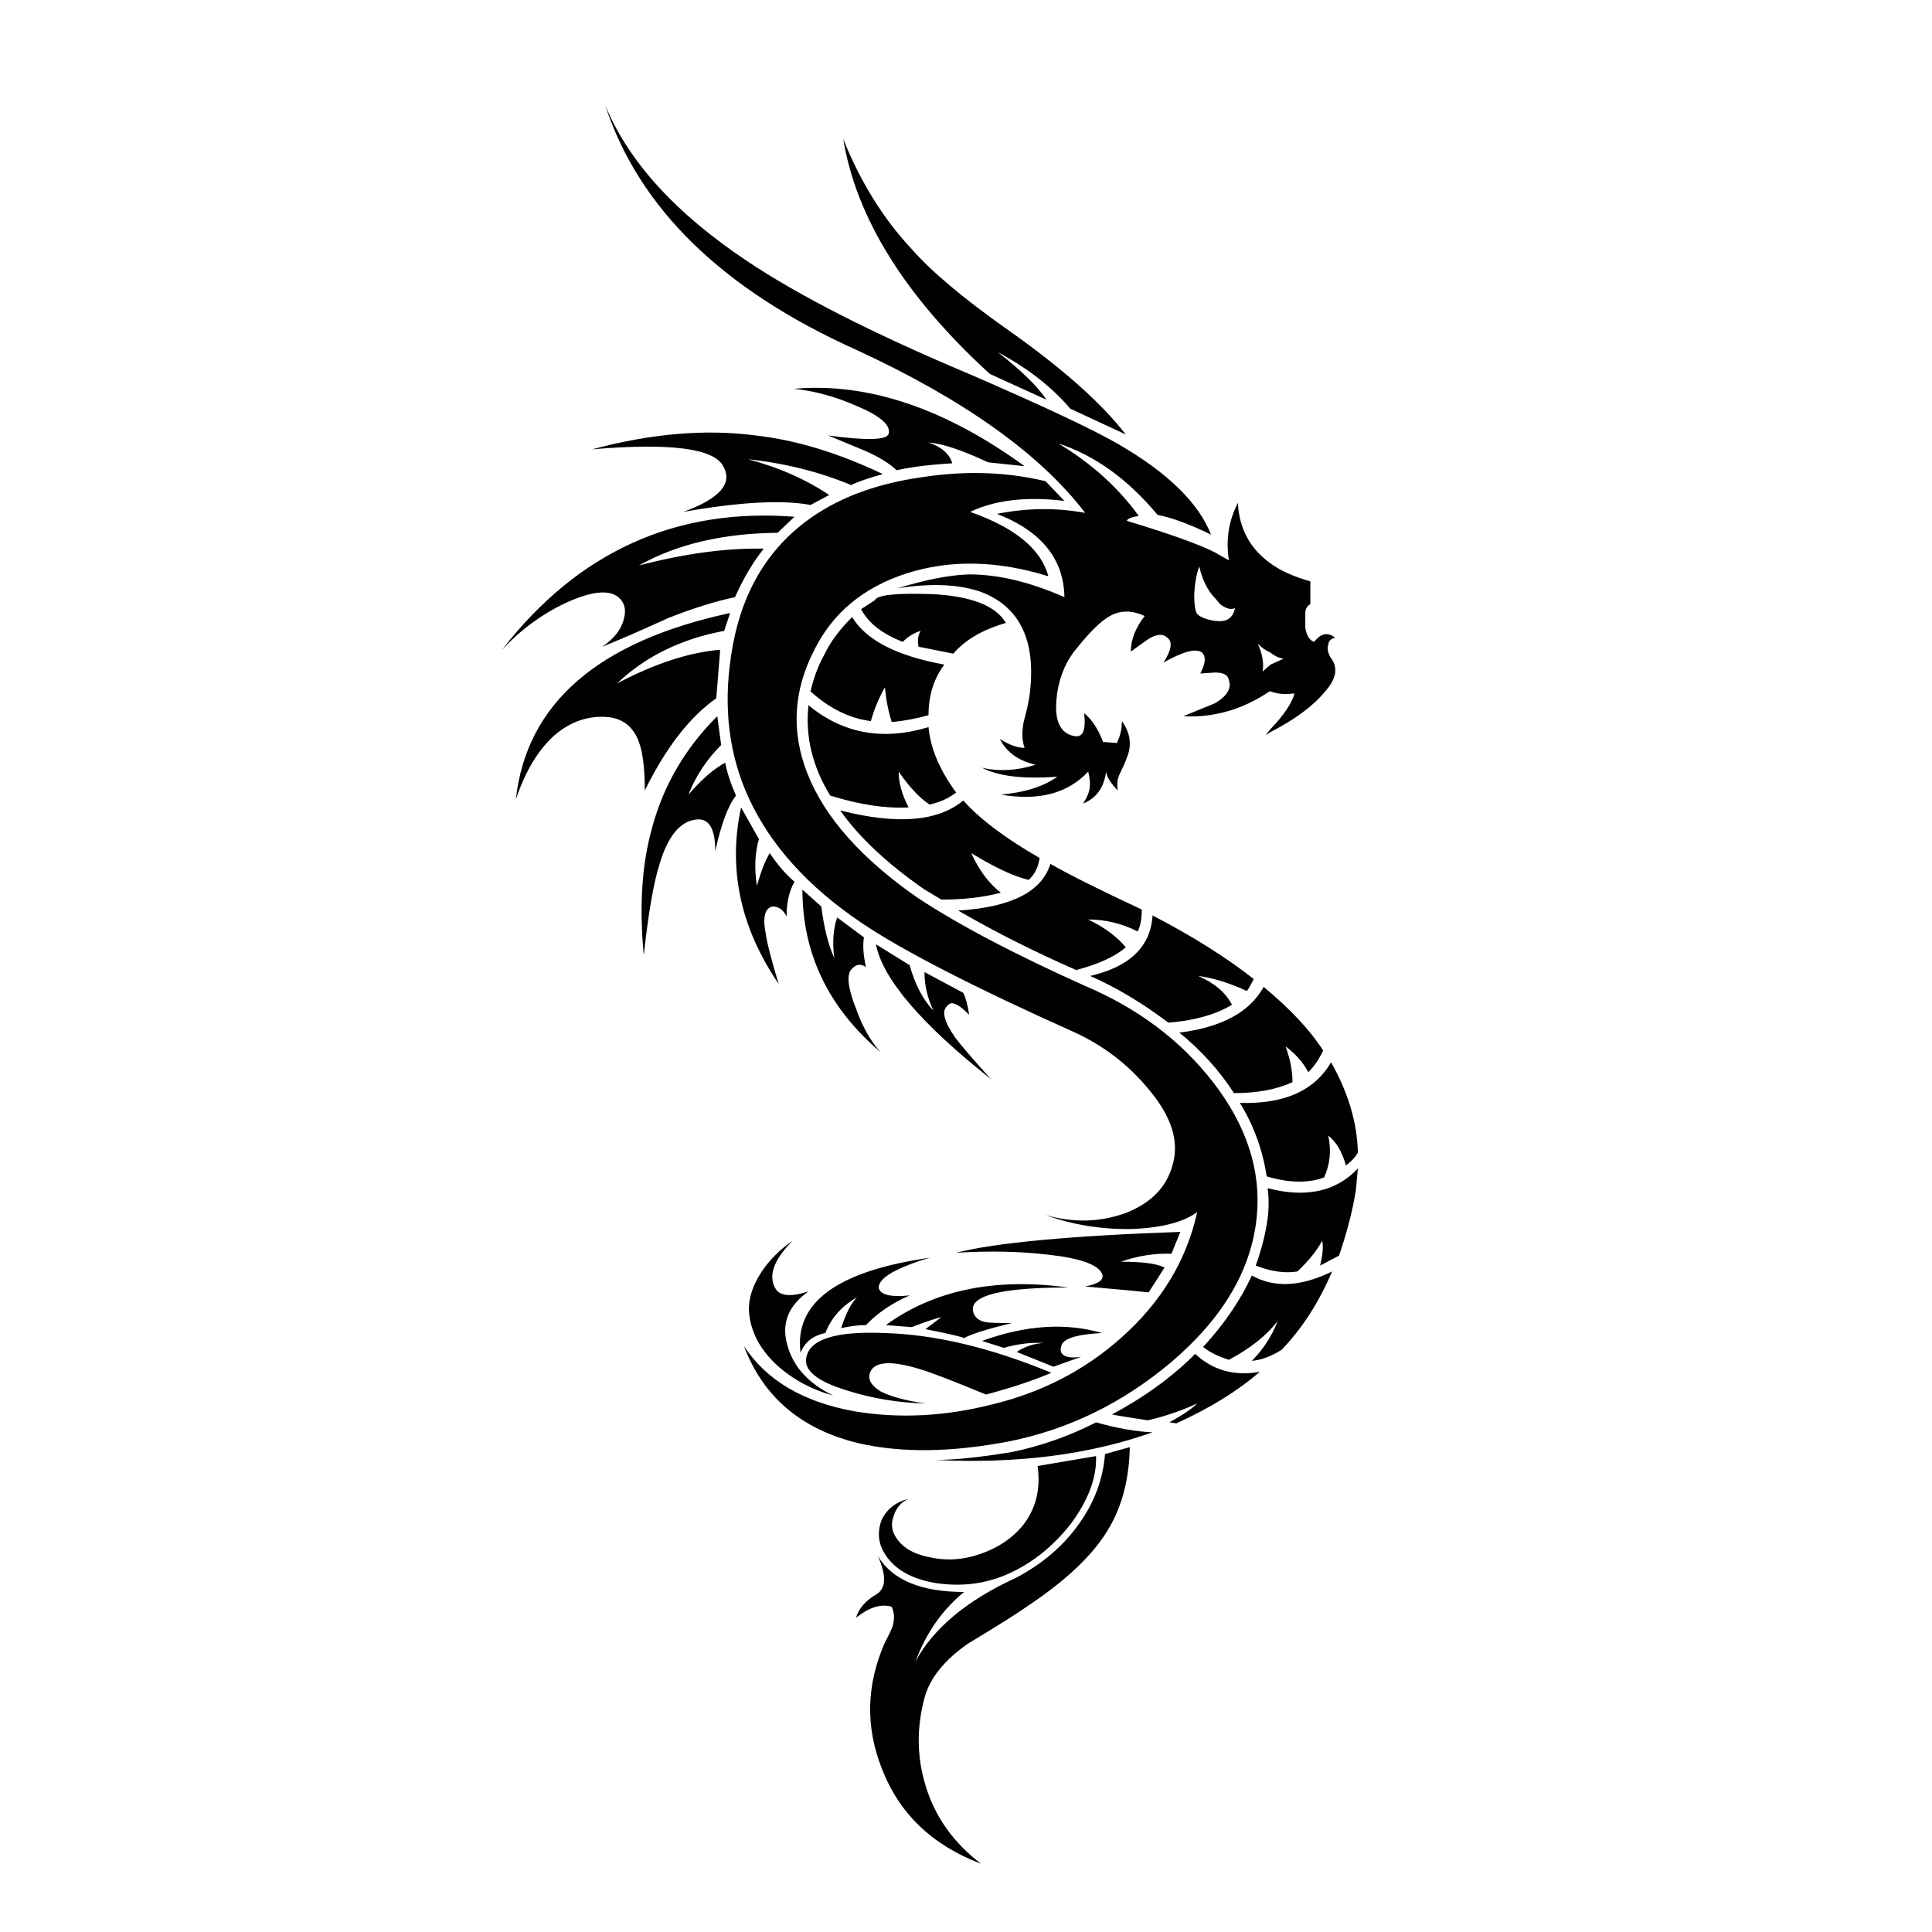 <?xml version="1.0" encoding="utf-8"?>
<!-- Generator: Adobe Illustrator 16.0.0, SVG Export Plug-In . SVG Version: 6.00 Build 0)  -->
<!DOCTYPE svg PUBLIC "-//W3C//DTD SVG 1.1//EN" "http://www.w3.org/Graphics/SVG/1.1/DTD/svg11.dtd">
<svg version="1.1" id="Layer_1" xmlns="http://www.w3.org/2000/svg" xmlns:xlink="http://www.w3.org/1999/xlink" x="0px" y="0px"
	 width="300px" height="300px" viewBox="0 0 300 300" enable-background="new 0 0 300 300" xml:space="preserve">
<g>
	<path fill-rule="evenodd" clip-rule="evenodd" fill="#010101" d="M141.249,201.151c-2.775,1.222-5.035,2.758-6.781,4.607
		c-1.134,0-2.417,0.156-3.848,0.471c0.716-2.268,1.536-3.865,2.461-4.79c-2.356,1.345-3.997,3.194-4.921,5.55
		c-1.955,0.419-3.237,1.448-3.848,3.088c-1.03-7.8,5.688-12.73,20.155-14.789c-1.936,0.523-3.734,1.195-5.392,2.016
		c-1.833,0.925-2.705,1.841-2.618,2.749C136.772,201.082,138.369,201.448,141.249,201.151z M125.542,200.523
		c-3.193,2.269-4.276,5.096-3.246,8.481c0.926,3.28,3.29,5.847,7.094,7.696c-3.385-0.925-6.317-2.513-8.795-4.765
		c-2.653-2.478-4.084-5.253-4.293-8.324c-0.105-1.954,0.559-4.014,1.989-6.178c1.239-1.832,2.836-3.421,4.791-4.764
		c-3.089,3.088-3.917,5.653-2.487,7.695C121.432,201.291,123.082,201.345,125.542,200.523z M161.116,227.643l9.083-1.544
		c0.104,3.386-1.23,6.928-4.004,10.628c-2.775,3.49-6.013,6.056-9.713,7.695c-3.49,1.536-7.232,1.999-11.229,1.387
		c-4.206-0.715-6.98-2.513-8.324-5.392c-0.611-1.431-0.611-2.923,0-4.476c0.82-1.642,2.208-2.714,4.162-3.221
		c-1.134,0.507-1.902,1.379-2.304,2.618c-0.418,1.116-0.366,2.137,0.158,3.063c0.925,1.745,2.722,2.88,5.392,3.403
		c2.251,0.506,4.502,0.453,6.753-0.158c3.299-0.925,5.873-2.513,7.723-4.764C160.854,234.3,161.622,231.221,161.116,227.643z
		 M171.588,225.784l3.848-1.073c-0.104,5.341-1.388,9.86-3.848,13.561c-2.271,3.489-6.021,7.023-11.258,10.601
		c-2.041,1.448-5.374,3.56-9.998,6.335c-3.7,2.565-5.96,5.383-6.78,8.455c-1.239,4.625-1.187,9.145,0.157,13.56
		c1.431,4.815,4.302,8.874,8.611,12.172c-7.591-2.88-12.721-7.81-15.392-14.79c-2.565-6.475-2.408-12.992,0.472-19.554
		c0.611-1.135,1.021-2.007,1.229-2.618c0.297-1.029,0.245-2.007-0.156-2.932c-1.641-0.506-3.49,0.062-5.549,1.701
		c0.419-1.448,1.5-2.679,3.245-3.69c1.432-0.925,1.484-2.88,0.158-5.864c2.251,3.7,6.71,5.551,13.376,5.551
		c-3.386,2.773-5.898,6.369-7.539,10.784c2.774-5.147,7.958-9.467,15.548-12.958c4.119-2.146,7.408-4.965,9.869-8.455
		C169.938,233.287,171.273,229.693,171.588,225.784z M153.106,216.544c-5.445-2.252-8.935-3.587-10.471-4.006
		c-4.118-1.239-6.588-1.134-7.408,0.314c-0.611,1.135-0.096,2.208,1.544,3.22c1.64,0.82,3.952,1.439,6.937,1.858
		c-4.206-0.104-8.263-0.776-12.172-2.015c-4.712-1.432-6.814-3.177-6.309-5.236c0.611-2.757,4.616-3.987,12.015-3.69
		c7.905,0.21,16.578,2.269,26.02,6.178C160.383,214.389,156.998,215.514,153.106,216.544z M145.253,226.7
		c2.967,0,6.919-0.41,11.858-1.229c4.52-0.926,8.883-2.461,13.088-4.607c3.281,0.925,6.204,1.439,8.77,1.544
		C169.108,225.897,157.87,227.328,145.253,226.7z M157.111,205.444c-3.805,0.925-6.273,1.702-7.408,2.33
		c-0.401-0.21-2.399-0.672-5.994-1.387l2.461-1.859c-0.925,0.209-2.461,0.725-4.607,1.545l-4.005-0.314
		c7.486-5.444,16.928-7.391,28.323-5.838c-10.366,0-15.297,1.23-14.791,3.691c0.21,0.925,0.882,1.491,2.017,1.701
		C153.612,205.401,154.947,205.444,157.111,205.444z M171.115,206.989c-3.995,0.21-6.099,0.881-6.309,2.016
		c-0.209,0.61-0.104,1.072,0.314,1.388c0.507,0.401,1.431,0.496,2.775,0.287l-4.32,1.545l-5.706-2.304
		c1.239-0.819,2.626-1.282,4.163-1.387c-1.955-0.104-4.006,0.147-6.152,0.759l-3.402-1.073
		C159.267,205.759,165.479,205.349,171.115,206.989z M183.287,191.283l-1.387,3.403c-2.565-0.105-5.183,0.306-7.853,1.23
		c3.385,0,5.645,0.305,6.779,0.916l-2.46,3.848c-0.82-0.104-4.11-0.411-9.869-0.916c2.164-0.419,3.037-1.091,2.617-2.016
		c-0.715-1.432-3.533-2.408-8.455-2.932c-4.311-0.507-9.039-0.603-14.188-0.288C154.528,192.977,166.134,191.894,183.287,191.283z
		 M159.729,136.626c-2.269-0.523-5.243-1.911-8.925-4.162c1.221,2.67,2.756,4.721,4.606,6.152c-2.67,0.715-5.749,1.073-9.239,1.073
		l-2.775-1.675c-5.742-4.014-10.052-8.071-12.932-12.172c8.83,2.251,15.2,1.736,19.109-1.544c2.565,2.878,6.518,5.854,11.858,8.926
		C161.222,134.671,160.654,135.806,159.729,136.626z M163.105,134.139c2.88,1.658,7.609,4.022,14.188,7.094
		c0,1.431-0.209,2.565-0.628,3.403c-2.46-1.238-5.026-1.858-7.696-1.858c2.566,1.238,4.512,2.679,5.839,4.319
		c-1.642,1.431-4.206,2.609-7.696,3.534c-6.563-2.879-12.671-5.96-18.324-9.24C157.007,140.884,161.779,138.467,163.105,134.139z
		 M136.013,146.625l5.236,3.246c0.82,2.967,2.05,5.322,3.69,7.068c-0.924-1.955-1.387-3.953-1.387-5.994l6.021,3.219
		c0.401,0.82,0.706,1.955,0.916,3.403c-1.03-1.029-1.798-1.597-2.304-1.702c-0.419-0.208-0.829-0.052-1.23,0.472
		c-0.733,0.82-0.279,2.408,1.362,4.765c0.837,1.134,2.688,3.289,5.549,6.465C142.993,158.946,137.042,151.966,136.013,146.625z
		 M124.6,138.145l2.932,2.618c0.419,3.298,1.091,5.968,2.016,8.01c-0.314-2.461-0.166-4.563,0.445-6.309l4.162,3.088
		c-0.209,1.222-0.105,2.758,0.313,4.608c-0.924-0.61-1.745-0.401-2.46,0.628c-0.523,1.03-0.218,2.976,0.917,5.837
		c1.029,2.88,2.312,5.14,3.848,6.78C128.657,156.528,124.6,148.109,124.6,138.145z M115.071,125.37l2.774,4.921
		c-0.628,2.164-0.732,4.581-0.314,7.25c0.611-2.164,1.274-3.857,1.99-5.078c1.238,1.85,2.522,3.333,3.848,4.45
		c-0.82,1.448-1.231,3.246-1.231,5.393c-0.505-1.029-1.221-1.544-2.146-1.544c-1.239,0.208-1.597,1.649-1.073,4.318
		c0.209,1.449,0.872,4.015,1.99,7.697C114.958,144.051,113.012,134.916,115.071,125.37z M111.38,111.208l0.602,4.477
		c-2.251,2.25-3.944,4.816-5.078,7.695c2.059-2.374,3.961-4.022,5.707-4.947c0.296,1.553,0.855,3.255,1.675,5.105
		c-1.222,1.536-2.295,4.406-3.22,8.611c0-3.28-0.873-4.921-2.618-4.921c-2.67,0.105-4.677,2.409-6.021,6.911
		c-0.925,2.879-1.745,7.609-2.461,14.188c-0.715-7.504-0.305-14.022,1.23-19.554C102.943,122.089,106.337,116.234,111.38,111.208z
		 M113.37,95.188l-0.916,2.774c-6.684,1.239-12.233,3.961-16.648,8.167c5.864-3.089,11.204-4.834,16.021-5.236l-0.603,7.539
		c-4.118,2.879-7.818,7.652-11.099,14.319c0-3.386-0.306-5.898-0.917-7.539c-0.82-2.269-2.364-3.551-4.633-3.849
		c-3.176-0.313-6.046,0.664-8.612,2.932c-2.46,2.252-4.415,5.532-5.864,9.843C81.74,109.254,92.83,99.603,113.37,95.188z
		 M123.37,80.241l-2.618,2.487c-8.517,0.087-15.698,1.781-21.544,5.079c7.085-1.85,13.551-2.723,19.397-2.618
		c-1.641,2.042-3.133,4.555-4.476,7.539c-2.966,0.612-6.405,1.684-10.314,3.22c-4.52,2.06-7.958,3.551-10.313,4.476
		c1.85-1.239,2.975-2.679,3.376-4.319c0.419-1.536,0.062-2.713-1.073-3.534c-1.536-1.029-4.206-0.672-8.01,1.074
		c-3.683,1.745-6.963,4.162-9.843,7.25C89.75,85.694,104.889,78.811,123.37,80.241z M146.64,103.199
		c-1.64,2.163-2.46,4.781-2.46,7.853c-1.746,0.505-3.648,0.864-5.707,1.073c-0.506-1.536-0.864-3.333-1.073-5.393
		c-0.925,1.64-1.649,3.386-2.173,5.236c-3.281-0.402-6.405-1.938-9.371-4.607c0.506-2.165,1.221-4.067,2.146-5.707
		c0.924-1.955,2.364-3.9,4.319-5.837C134.468,99.394,139.241,101.854,146.64,103.199z M144.18,112.91
		c0.296,3.281,1.728,6.667,4.292,10.157c-1.221,0.924-2.6,1.544-4.136,1.858c-1.553-1.03-3.15-2.731-4.791-5.104
		c0,1.745,0.515,3.595,1.544,5.549c-3.49,0.209-7.547-0.402-12.172-1.832c-2.775-4.521-3.9-9.197-3.377-14.031
		C130.882,113.922,137.095,115.056,144.18,112.91z M144.782,92.256c6.056,0.314,9.86,1.807,11.413,4.477
		c-3.595,1.029-6.316,2.618-8.167,4.765l-5.392-1.074c-0.21-0.925-0.104-1.746,0.314-2.46c-1.029,0.314-1.955,0.882-2.775,1.701
		c-3.193-1.238-5.349-2.932-6.465-5.078l2.146-1.387C136.169,92.378,139.146,92.064,144.782,92.256z M185.592,210.235
		c2.774,2.565,6.116,3.49,10.026,2.774c-3.404,2.967-7.723,5.637-12.959,8.011l-1.073-0.157c2.06-1.135,3.499-2.112,4.319-2.933
		c-2.46,1.135-5.025,2.007-7.695,2.618c-3.281-0.506-5.131-0.812-5.55-0.917C177.686,216.963,181.997,213.83,185.592,210.235z
		 M190.827,211.151c-1.641-0.507-2.976-1.169-4.006-1.99c3.299-3.595,5.82-7.293,7.565-11.099c3.49,1.954,7.645,1.745,12.46-0.628
		c-2.059,4.834-4.677,8.892-7.853,12.173c-1.641,1.029-3.176,1.596-4.607,1.701c1.745-1.745,3.08-3.795,4.005-6.151
		C196.629,207.408,194.107,209.406,190.827,211.151z M210.538,184.817c-0.507,3.176-1.379,6.562-2.617,10.156l-2.933,1.545
		c0.419-1.745,0.523-3.028,0.314-3.848c-0.82,1.535-2.103,3.123-3.849,4.764c-1.954,0.314-4.108,0.009-6.465-0.916
		c0.925-2.565,1.545-5.026,1.858-7.382c0.192-1.536,0.192-3.08,0-4.634c5.951,1.554,10.619,0.532,14.005-3.063L210.538,184.817z
		 M200.695,168.039c-2.46,1.134-5.488,1.701-9.083,1.701c-2.269-3.509-5.096-6.641-8.481-9.398
		c6.579-0.82,10.942-3.185,13.089-7.094c4.101,3.386,7.181,6.676,9.24,9.868c-0.61,1.327-1.379,2.453-2.304,3.378
		c-0.82-1.536-1.998-2.872-3.534-4.006C200.338,164.443,200.695,166.293,200.695,168.039z M196.69,182.671
		c-0.629-4.117-2.016-7.923-4.162-11.413c6.875,0.21,11.597-1.894,14.162-6.309c2.67,4.729,4.058,9.406,4.162,14.031
		c-0.402,0.715-1.021,1.378-1.858,1.989c-0.611-2.164-1.527-3.708-2.749-4.634c0.505,2.269,0.297,4.433-0.629,6.492
		C203.156,183.753,200.181,183.7,196.69,182.671z M186.063,151.547c2.564,1.134,4.31,2.626,5.234,4.477
		c-2.564,1.535-5.854,2.461-9.868,2.774c-4.102-3.089-8.149-5.506-12.146-7.251c6.161-1.431,9.389-4.564,9.686-9.398
		c6.16,3.194,11.396,6.483,15.706,9.869c-0.506,1.03-0.863,1.649-1.073,1.859C190.932,152.638,188.419,151.861,186.063,151.547z
		 M197.292,101.339c-0.715-0.296-1.378-0.759-1.989-1.387c0.716,1.553,0.969,2.993,0.759,4.319l1.23-1.073l2.016-0.917
		C198.593,102.177,197.921,101.864,197.292,101.339z M186.22,87.963c-0.419,1.117-0.681,2.548-0.785,4.292
		c0,1.641,0.157,2.671,0.471,3.089c0.507,0.506,1.432,0.864,2.775,1.074h0.157c1.641,0.209,2.617-0.454,2.932-1.99
		c-0.629,0.296-1.404,0.086-2.33-0.628l-0.759-0.916C187.546,91.75,186.726,90.11,186.22,87.963z M150.489,58.07
		c11.605,5.025,19.353,8.673,23.244,10.942c7.609,4.415,12.382,9.083,14.319,14.004c-3.386-1.64-6.151-2.661-8.298-3.062
		c-4.624-5.55-9.764-9.25-15.418-11.1c5.131,3.089,9.293,6.841,12.486,11.256c-1.134,0.192-1.754,0.445-1.858,0.759
		c6.788,2.059,11.36,3.699,13.717,4.921l2.146,1.23c-0.506-3.176-0.044-6.151,1.387-8.926c0.21,3.996,1.902,7.128,5.078,9.397
		c1.554,1.134,3.613,2.059,6.178,2.775v3.534c-0.522,0.314-0.785,0.776-0.785,1.388c0,0.313,0,1.082,0,2.303
		c0.21,1.239,0.672,1.963,1.388,2.172c1.03-1.344,2.111-1.553,3.246-0.627c-0.628,0.104-0.985,0.462-1.073,1.073
		c-0.21,0.716-0.009,1.492,0.602,2.33c0.925,1.431,0.567,3.071-1.072,4.921c-1.851,2.25-4.678,4.354-8.482,6.308l-0.758,0.471
		l0.758-0.942c2.061-2.146,3.299-3.988,3.718-5.523c-1.448,0.191-2.688,0.086-3.718-0.314h-0.156
		c-2.757,1.849-5.575,3.027-8.455,3.533c-1.641,0.314-3.281,0.419-4.921,0.314l4.921-2.016c1.851-1.117,2.565-2.295,2.146-3.534
		c-0.105-0.82-0.82-1.23-2.146-1.23l-2.304,0.157c0.82-1.536,0.916-2.617,0.288-3.246c-0.925-0.715-2.924-0.201-5.995,1.545
		c1.239-1.955,1.44-3.237,0.603-3.848c-0.61-0.611-1.483-0.611-2.617,0c-0.088,0-1.108,0.715-3.063,2.146
		c0-1.833,0.716-3.674,2.146-5.523c-1.954-0.925-3.751-0.925-5.393,0c-1.326,0.715-3.019,2.355-5.078,4.92
		c-1.85,2.165-2.924,4.834-3.22,8.011c-0.313,3.385,0.603,5.287,2.749,5.706c1.344,0.297,1.858-0.89,1.545-3.56
		c1.238,1.029,2.215,2.522,2.932,4.477l2.146,0.157c0.523-1.03,0.786-2.165,0.786-3.403c1.325,1.85,1.579,3.751,0.759,5.706
		c-0.21,0.611-0.567,1.431-1.073,2.46c-0.402,0.82-0.506,1.693-0.314,2.618c-1.117-1.135-1.728-2.112-1.832-2.932
		c-0.314,2.478-1.501,4.127-3.561,4.948c0.524-0.821,0.838-1.493,0.943-2.016c0.19-0.82,0.139-1.798-0.158-2.932
		c-3.192,3.403-7.713,4.589-13.56,3.56c3.7-0.313,6.624-1.238,8.771-2.775c-5.236,0.401-9.137-0.061-11.701-1.387
		c2.67,0.611,5.444,0.454,8.324-0.471c-2.671-0.61-4.521-1.945-5.551-4.004c1.449,0.924,2.731,1.387,3.85,1.387
		c-0.402-1.03-0.454-2.364-0.158-4.005c0.523-1.955,0.838-3.394,0.943-4.319c1.029-8.203-1.44-13.481-7.408-15.837
		c-3.386-1.239-7.749-1.448-13.089-0.629c4.415-1.344,8.115-2.059,11.099-2.146c4.52,0,9.45,1.178,14.791,3.533
		c-0.105-5.951-3.596-10.261-10.472-12.93c4.606-0.925,9.171-0.978,13.69-0.158c-6.98-9.144-18.786-17.564-35.417-25.26
		c-20.837-9.337-33.873-22.015-39.108-38.035c3.595,8.726,10.933,16.788,22.015,24.187C124.103,45.958,135.603,51.805,150.489,58.07
		z M143.237,74.09c6.684-1.029,13.054-0.82,19.109,0.628l2.933,3.063c-5.865-0.716-10.742-0.148-14.634,1.702
		c6.981,2.46,11.029,5.793,12.146,10c-7.906-2.461-15.244-2.609-22.015-0.445c-6.667,2.146-11.439,6.099-14.319,11.857
		c-3.281,6.353-3.639,12.766-1.073,19.24c2.67,6.771,8.368,13.193,17.094,19.267c6.369,4.206,15.042,8.77,26.019,13.691
		c8.22,3.49,14.843,8.472,19.868,14.947c5.235,6.771,7.496,13.75,6.779,20.94c-0.819,8.22-5.287,15.768-13.402,22.643
		c-7.486,6.266-15.802,10.323-24.946,12.173c-9.039,1.745-16.892,1.841-23.559,0.287c-8.831-2.146-14.738-7.172-17.722-15.077
		c3.49,5.34,9.24,8.726,17.25,10.157c6.876,1.134,13.961,0.775,21.256-1.074c7.696-1.85,14.371-5.287,20.025-10.313
		c6.265-5.549,10.218-12.076,11.857-19.58c-2.06,1.553-5.392,2.435-9.999,2.644c-4.834,0.087-9.354-0.637-13.56-2.173
		c4.311,1.239,8.464,1.135,12.461-0.314c3.909-1.535,6.325-3.995,7.25-7.381c1.135-3.7-0.148-7.705-3.848-12.015
		c-3.089-3.7-6.841-6.571-11.256-8.613c-15.811-7.085-26.893-12.782-33.245-17.093c-8.22-5.549-14.022-11.972-17.408-19.266
		c-3.089-6.667-4.014-14.057-2.775-22.172c1.326-9.04,5.174-15.967,11.544-20.784C129.8,77.432,135.855,75.12,143.237,74.09z
		 M154.939,54.692c3.594,2.775,6.115,5.236,7.564,7.382l-8.796-4.005c-13.141-12.007-20.731-24.17-22.774-36.491
		c2.67,6.667,6.213,12.364,10.629,17.093c3.07,3.49,7.948,7.6,14.631,12.33c8.622,6.055,14.825,11.544,18.613,16.465l-8.612-4.005
		C163.315,60.076,159.563,57.153,154.939,54.692z M132.924,62.991c-3.281-1.431-6.509-2.303-9.686-2.618
		c11.483-1.012,23.437,2.993,35.863,12.016l-5.682-0.603c-3.909-1.85-6.989-2.88-9.24-3.089c2.041,0.715,3.272,1.798,3.691,3.246
		c-3.386,0.192-6.265,0.55-8.638,1.073c-1.222-1.134-2.915-2.163-5.079-3.088c-2.461-1.029-4.311-1.798-5.549-2.304
		c6.073,0.82,9.206,0.715,9.397-0.313C138.316,65.984,136.624,64.543,132.924,62.991z M106.119,79.482
		c5.654-2.06,7.713-4.424,6.177-7.094c-1.448-2.775-8.228-3.648-20.339-2.619c9.145-2.459,17.617-3.176,25.418-2.146
		c6.265,0.715,12.835,2.713,19.711,5.995c-2.251,0.628-3.892,1.195-4.921,1.702c-4.939-2.059-10.279-3.395-16.021-4.005
		c4.729,1.239,8.935,3.088,12.618,5.549l-2.906,1.544C121.441,77.589,114.862,77.947,106.119,79.482z"/>
</g>
</svg>
